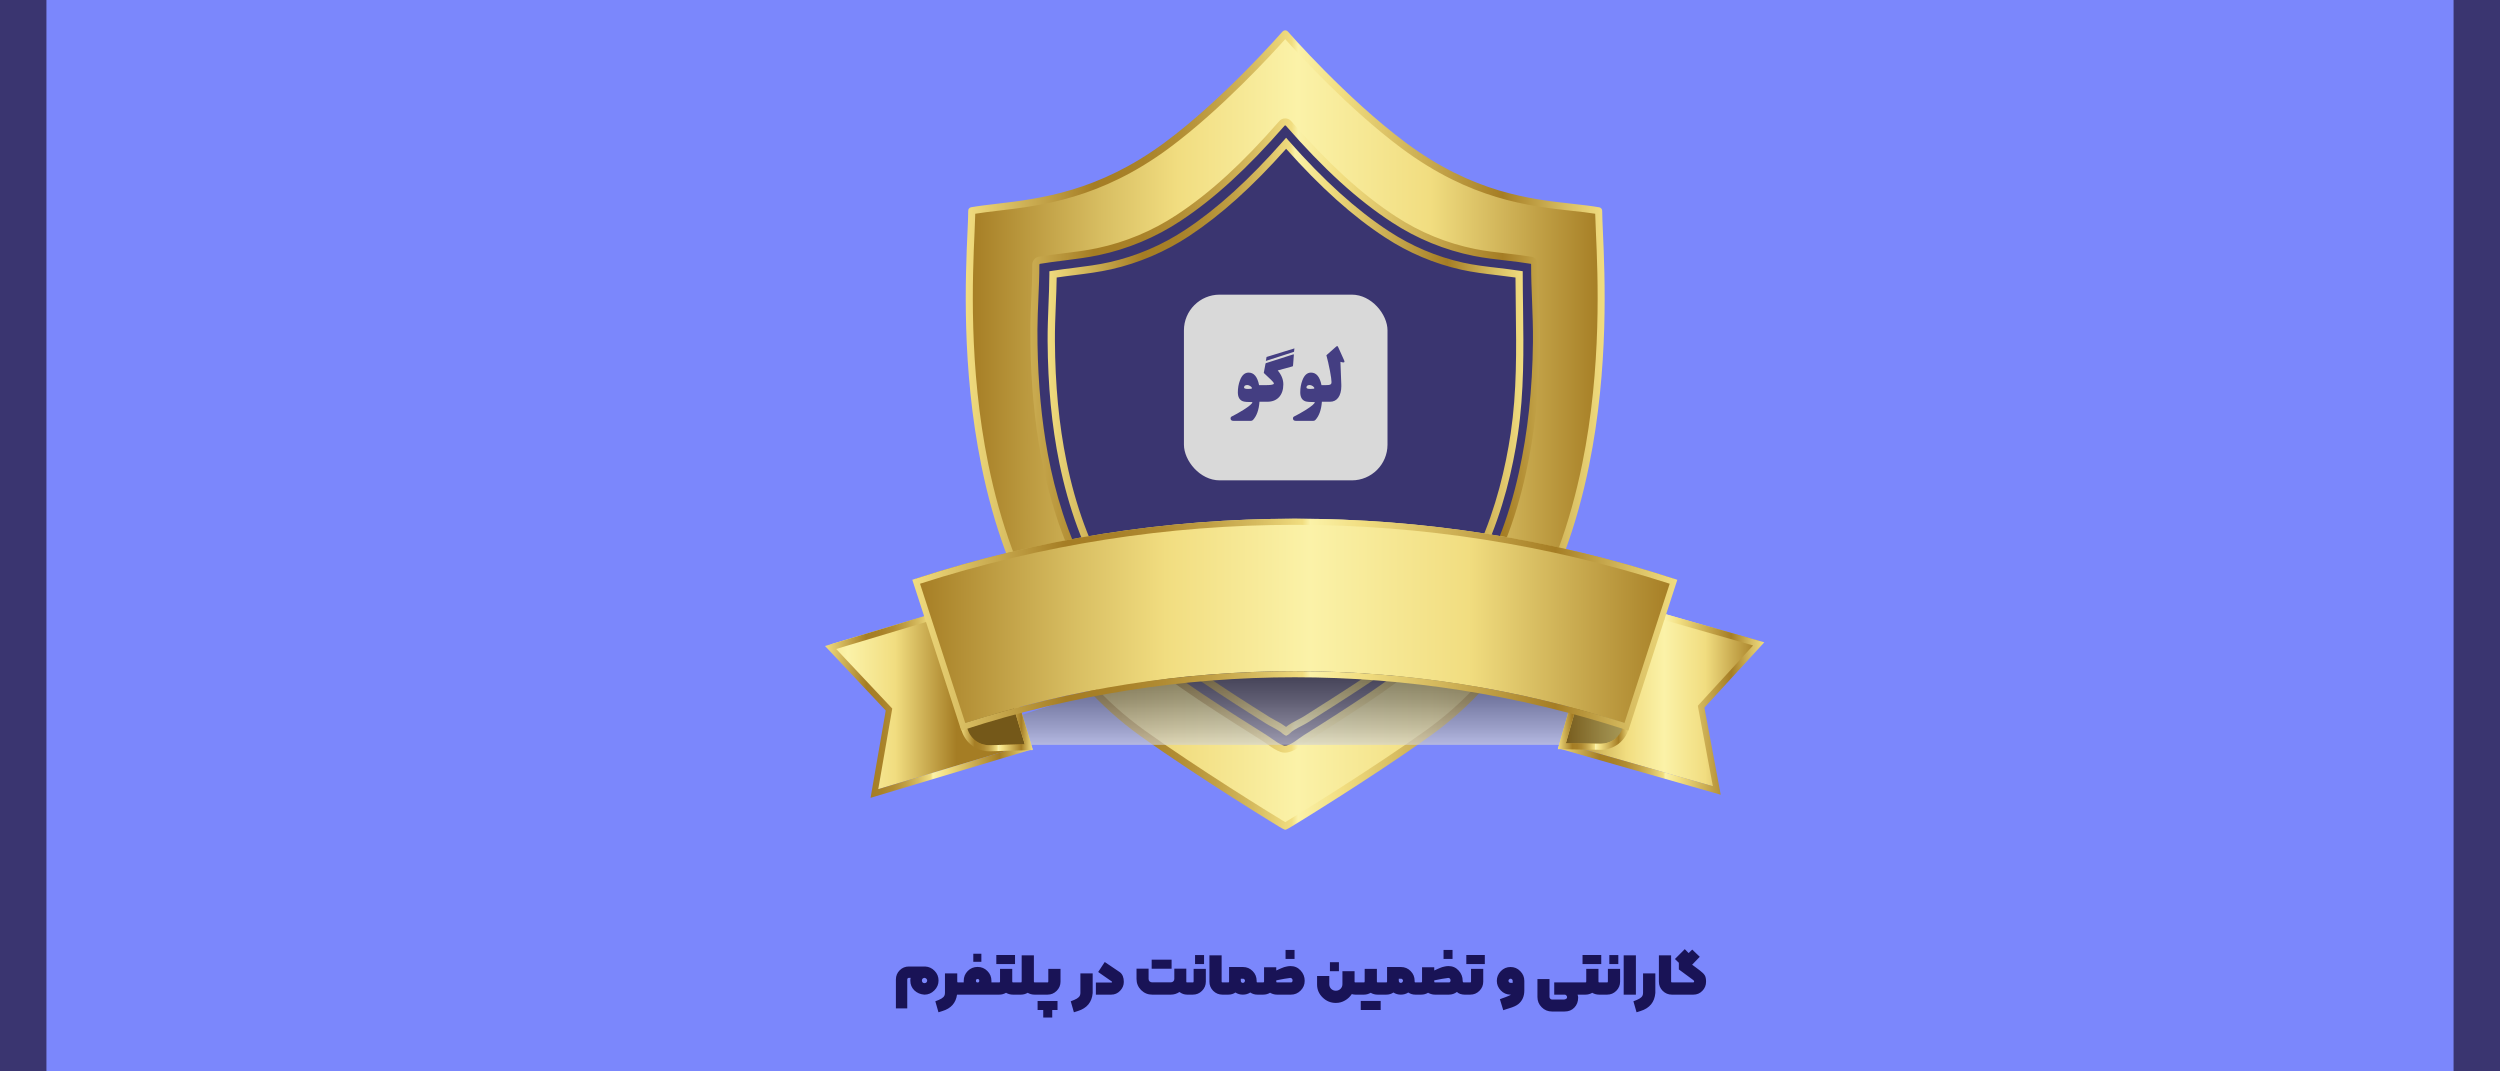 <svg width="1400" height="600" viewBox="0 0 1400 600" fill="none" xmlns="http://www.w3.org/2000/svg">
<rect x="0" y="0" width="1400" height="600" fill="#333333" stroke="none"/>
<g clip-path="url(#clip0_837_4)">
<rect width="1400" height="600" fill="#7B87FC"/>
<path d="M517.743 547.6H517.703C516.743 547.733 516.263 548.24 516.263 549.12C516.263 549.52 516.396 549.867 516.663 550.16C516.93 550.427 517.276 550.56 517.703 550.56C518.13 550.56 518.49 550.427 518.783 550.16C519.076 549.867 519.223 549.52 519.223 549.12C519.223 548.72 519.076 548.387 518.783 548.12C518.516 547.827 518.17 547.653 517.743 547.6ZM509.983 547.6H508.983C508.716 547.6 508.49 547.693 508.303 547.88C508.143 548.04 508.063 548.253 508.063 548.52V564.72H501.703V548.52C501.703 546.493 502.41 544.773 503.823 543.36C505.236 541.947 506.956 541.24 508.983 541.24H518.023C520.156 541.347 521.943 542.16 523.383 543.68C524.85 545.173 525.583 546.987 525.583 549.12C525.583 551.227 524.796 553.067 523.223 554.64C521.65 556.213 519.81 557 517.703 557H517.623C515.41 556.84 513.543 556.04 512.023 554.6C510.53 553.133 509.783 551.307 509.783 549.12C509.783 548.453 509.85 547.947 509.983 547.6ZM538.099 557H535.939C535.272 561.667 532.566 564.72 527.819 566.16L525.539 566.88L523.779 560.72L525.699 559.96C526.819 559.507 527.672 558.987 528.259 558.4C528.872 557.813 529.179 557.013 529.179 556V545.12H536.059V549.6C536.059 549.973 536.206 550.16 536.499 550.16H538.099C538.872 550.16 539.259 551.293 539.259 553.56C539.259 555.853 538.872 557 538.099 557ZM547.446 548.24C546.833 548.24 546.526 548.573 546.526 549.24C546.526 549.88 546.833 550.2 547.446 550.2C548.086 550.2 548.406 549.88 548.406 549.24C548.406 548.573 548.086 548.24 547.446 548.24ZM555.206 550.16H556.806C557.579 550.16 557.966 551.293 557.966 553.56C557.966 555.853 557.579 557 556.806 557H538.086C537.313 557 536.926 555.853 536.926 553.56C536.926 551.293 537.313 550.16 538.086 550.16H539.686V549.24C539.686 547.107 540.433 545.28 541.926 543.76C543.446 542.24 545.286 541.48 547.446 541.48C549.606 541.48 551.433 542.24 552.926 543.76C554.446 545.253 555.206 547.08 555.206 549.24V550.16ZM545.046 538.6V534.08H549.566V538.6H545.046ZM559.577 557H556.777C556.004 557 555.617 555.853 555.617 553.56C555.617 551.293 556.004 550.16 556.777 550.16H559.577C559.871 550.16 560.017 549.973 560.017 549.6V542.56H566.857V549.72C566.857 550.013 567.004 550.16 567.297 550.16H570.097C570.871 550.16 571.257 551.293 571.257 553.56C571.257 555.853 570.871 557 570.097 557H567.257C565.844 557 564.551 556.653 563.377 555.96C562.204 556.653 560.937 557 559.577 557ZM568.417 539.88H557.937V534.8H568.417V539.88ZM571.698 557H570.098C569.324 557 568.938 555.853 568.938 553.56C568.938 551.293 569.324 550.16 570.098 550.16H571.698C571.991 550.16 572.138 549.973 572.138 549.6V535H578.978V549.72C578.978 550.013 579.124 550.16 579.418 550.16H581.018C581.791 550.16 582.178 551.293 582.178 553.56C582.178 555.853 581.791 557 581.018 557H579.378C577.964 557 576.671 556.653 575.498 555.96C574.324 556.653 573.058 557 571.698 557ZM581.012 550.16H586.612C586.905 550.16 587.052 549.973 587.052 549.6V542.56H593.892V549.72C593.892 551.72 593.172 553.44 591.732 554.88C590.318 556.293 588.612 557 586.612 557H581.012C580.238 557 579.852 555.853 579.852 553.56C579.852 551.293 580.238 550.16 581.012 550.16ZM581.052 560.56H592.212V565.6H589.252V569.8H584.212V565.6H581.052V560.56ZM605.019 545.12H611.899V556.08C611.472 561.2 608.725 564.56 603.659 566.16L601.379 566.88L599.619 560.72L601.539 559.96C602.659 559.507 603.512 558.987 604.099 558.4C604.712 557.813 605.019 557.013 605.019 556V545.12ZM618.655 538.72L627.135 544.44C628.601 545.56 629.335 547.373 629.335 549.88C629.335 551.747 628.641 553.4 627.255 554.84C625.895 556.28 624.228 557 622.255 557H613.695V550.2H622.495C622.628 550.173 622.708 550.107 622.735 550C622.788 549.867 622.748 549.747 622.615 549.64L614.975 544.32L618.655 538.72ZM666.373 557H664.773C663.253 557 661.826 556.507 660.493 555.52C659 556.507 657.386 557 655.653 557H645.213C642.813 557 640.746 556.147 639.013 554.44C637.306 552.707 636.453 550.64 636.453 548.24V542.44H643.213V548.24C643.213 548.773 643.4 549.227 643.773 549.6C644.173 549.947 644.653 550.12 645.213 550.12H655.653C656.186 550.12 656.64 549.947 657.013 549.6C657.413 549.227 657.613 548.773 657.613 548.24V542.44H664.333V549.84C664.333 550.053 664.48 550.16 664.773 550.16H666.373C667.146 550.16 667.533 551.293 667.533 553.56C667.533 555.853 667.146 557 666.373 557ZM656.093 542.48H644.933V537.4H656.093V542.48ZM666.391 550.16H667.991C668.284 550.16 668.431 549.973 668.431 549.6V542.56H675.271V549.72C675.271 551.72 674.551 553.44 673.111 554.88C671.697 556.293 669.991 557 667.991 557H666.391C665.617 557 665.231 555.853 665.231 553.56C665.231 551.293 665.617 550.16 666.391 550.16ZM669.231 539.88V534.84H674.271V539.88H669.231ZM684.633 550.16H686.233C687.007 550.16 687.393 551.293 687.393 553.56C687.393 555.853 687.007 557 686.233 557H684.553C682.553 557 680.833 556.293 679.393 554.88C677.98 553.44 677.273 551.733 677.273 549.76V535H684.113V549.76C684.113 550.027 684.287 550.16 684.633 550.16ZM704.162 550.16H705.762C706.562 550.16 706.962 551.293 706.962 553.56C706.962 555.853 706.562 557 705.762 557H704.162C702.669 557 701.336 556.6 700.162 555.8C698.936 556.6 697.549 557 696.002 557C694.456 557 693.069 556.6 691.842 555.8C690.696 556.6 689.362 557 687.842 557H686.242C685.442 557 685.042 555.853 685.042 553.56C685.042 551.293 685.442 550.16 686.242 550.16H687.842C688.136 550.16 688.282 550.013 688.282 549.72V541.52H696.002C698.162 541.52 699.989 542.28 701.482 543.8C702.976 545.293 703.722 547.12 703.722 549.28V549.72C703.722 550.013 703.869 550.16 704.162 550.16ZM697.202 549.2C697.202 548.907 697.082 548.64 696.842 548.4C696.602 548.16 696.336 548.053 696.042 548.08H694.842V549.2C694.842 549.547 694.949 549.84 695.162 550.08C695.402 550.32 695.696 550.427 696.042 550.4C696.336 550.4 696.589 550.293 696.802 550.08C697.042 549.84 697.176 549.547 697.202 549.2ZM722.63 541C724.95 541 726.857 541.827 728.35 543.48C729.87 545.107 730.63 547.04 730.63 549.28C730.63 551.387 729.87 553.2 728.35 554.72C726.83 556.24 725.017 557 722.91 557H715.15C714.003 557 712.897 556.747 711.83 556.24C711.777 556.213 711.683 556.173 711.55 556.12C711.417 556.04 711.323 555.973 711.27 555.92C710.123 556.64 708.817 557 707.35 557H705.75C704.977 557 704.59 555.853 704.59 553.56C704.59 551.293 704.977 550.16 705.75 550.16H707.35C707.697 550.16 707.87 550.013 707.87 549.72V541.68H714.71V543.48C714.87 543.4 715.217 543.24 715.75 543C716.31 542.733 716.697 542.56 716.91 542.48C717.15 542.373 717.497 542.227 717.95 542.04C718.43 541.827 718.817 541.68 719.11 541.6C719.43 541.52 719.803 541.427 720.23 541.32C720.657 541.187 721.057 541.107 721.43 541.08C721.83 541.027 722.23 541 722.63 541ZM723.83 548.96C723.857 548.64 723.75 548.347 723.51 548.08C723.297 547.787 723.017 547.64 722.67 547.64H722.51C720.67 547.853 718.07 548.307 714.71 549V549.76C714.71 550.027 714.857 550.16 715.15 550.16H722.91C723.523 550.16 723.83 549.76 723.83 548.96ZM719.91 537V531.96H724.95V537H719.91ZM758.999 550.16H760.599C761.372 550.16 761.759 551.293 761.759 553.56C761.759 555.853 761.372 557 760.599 557H758.999C758.359 557 757.692 556.893 756.999 556.68C756.012 558.2 754.732 559.4 753.159 560.28C751.612 561.187 749.919 561.64 748.079 561.64C745.225 561.64 742.759 560.627 740.679 558.6C738.599 556.573 737.559 554.147 737.559 551.32V546.56H744.399V551.12C744.399 552.16 744.745 553.04 745.439 553.76C746.159 554.453 747.039 554.8 748.079 554.8C749.092 554.8 749.959 554.453 750.679 553.76C751.399 553.04 751.759 552.16 751.759 551.12V543.88H758.559V549.8C758.559 550.04 758.705 550.16 758.999 550.16ZM744.759 543.88V538.84H749.799V543.88H744.759ZM763.778 557H760.578C759.805 557 759.418 555.853 759.418 553.56C759.418 551.293 759.805 550.16 760.578 550.16H763.778C764.071 550.16 764.218 549.973 764.218 549.6V542.56H771.058V549.72C771.058 550.013 771.205 550.16 771.498 550.16H774.698C775.471 550.16 775.858 551.293 775.858 553.56C775.858 555.853 775.471 557 774.698 557H771.458C770.045 557 768.751 556.653 767.578 555.96C766.405 556.653 765.138 557 763.778 557ZM773.178 565.6H762.018V560.52H773.178V565.6ZM792.635 550.16H794.235C795.035 550.16 795.435 551.293 795.435 553.56C795.435 555.853 795.035 557 794.235 557H792.635C791.142 557 789.808 556.6 788.635 555.8C787.408 556.6 786.022 557 784.475 557C782.928 557 781.542 556.6 780.315 555.8C779.168 556.6 777.835 557 776.315 557H774.715C773.915 557 773.515 555.853 773.515 553.56C773.515 551.293 773.915 550.16 774.715 550.16H776.315C776.608 550.16 776.755 550.013 776.755 549.72V541.52H784.475C786.635 541.52 788.462 542.28 789.955 543.8C791.448 545.293 792.195 547.12 792.195 549.28V549.72C792.195 550.013 792.342 550.16 792.635 550.16ZM785.675 549.2C785.675 548.907 785.555 548.64 785.315 548.4C785.075 548.16 784.808 548.053 784.515 548.08H783.315V549.2C783.315 549.547 783.422 549.84 783.635 550.08C783.875 550.32 784.168 550.427 784.515 550.4C784.808 550.4 785.062 550.293 785.275 550.08C785.515 549.84 785.648 549.547 785.675 549.2ZM812.303 548.96C812.329 548.64 812.223 548.347 811.983 548.08C811.769 547.787 811.489 547.64 811.143 547.64H810.983C809.143 547.853 806.543 548.307 803.183 549V549.76C803.183 550.027 803.329 550.16 803.623 550.16H811.383C811.996 550.16 812.303 549.76 812.303 548.96ZM819.103 549.28C819.103 549.867 819.316 550.16 819.743 550.16H821.343C822.143 550.16 822.543 551.293 822.543 553.56C822.543 555.853 822.143 557 821.343 557H820.103C819.356 557 818.556 556.867 817.703 556.6C816.876 556.307 816.276 555.933 815.903 555.48C814.543 556.493 813.036 557 811.383 557H803.623C802.476 557 801.369 556.747 800.303 556.24C800.249 556.213 800.156 556.173 800.023 556.12C799.889 556.04 799.796 555.973 799.743 555.92C798.596 556.64 797.289 557 795.823 557H794.223C793.449 557 793.063 555.853 793.063 553.56C793.063 551.293 793.449 550.16 794.223 550.16H795.823C796.169 550.16 796.343 550.013 796.343 549.72V541.68H803.183V543.48C803.343 543.4 803.689 543.24 804.223 543C804.783 542.733 805.169 542.56 805.383 542.48C805.623 542.373 805.969 542.227 806.423 542.04C806.903 541.827 807.289 541.68 807.583 541.6C807.903 541.52 808.276 541.427 808.703 541.32C809.129 541.187 809.529 541.107 809.903 541.08C810.303 541.027 810.703 541 811.103 541C813.423 541 815.329 541.827 816.823 543.48C818.343 545.107 819.103 547.04 819.103 549.28ZM808.383 537V531.96H813.423V537H808.383ZM821.336 550.16H823.336C823.629 550.16 823.776 549.973 823.776 549.6V542.56H830.616V549.72C830.616 551.72 829.896 553.44 828.456 554.88C827.043 556.293 825.336 557 823.336 557H821.336C820.563 557 820.176 555.853 820.176 553.56C820.176 551.293 820.563 550.16 821.336 550.16ZM831.496 539.88H821.136V534.8H831.496V539.88ZM844.741 549.28C844.741 549.573 844.861 549.84 845.101 550.08C845.341 550.293 845.608 550.4 845.901 550.4H847.101V549.28C847.101 548.933 846.981 548.653 846.741 548.44C846.528 548.2 846.248 548.08 845.901 548.08C845.608 548.08 845.341 548.2 845.101 548.44C844.861 548.653 844.741 548.933 844.741 549.28ZM846.141 557H845.901C843.768 557 841.954 556.227 840.461 554.68C838.968 553.133 838.221 551.333 838.221 549.28C838.221 547.2 838.968 545.387 840.461 543.84C841.954 542.293 843.768 541.52 845.901 541.52C848.034 541.52 849.848 542.293 851.341 543.84C852.861 545.36 853.621 547.173 853.621 549.28V554.64C853.621 557.867 852.541 560.387 850.381 562.2C849.288 563.133 847.501 563.96 845.021 564.68C844.941 564.707 844.634 564.8 844.101 564.96C843.594 565.147 843.101 565.307 842.621 565.44C842.141 565.6 841.874 565.693 841.821 565.72L839.941 559.56C840.021 559.507 840.514 559.32 841.421 559C842.328 558.68 842.821 558.507 842.901 558.48C843.168 558.427 843.728 558.2 844.581 557.8C845.461 557.427 845.981 557.16 846.141 557ZM870.365 550.16H885.045C885.818 550.16 886.205 551.293 886.205 553.56C886.205 555.853 885.818 557 885.045 557H883.445C883.658 557.587 883.765 558.133 883.765 558.64C883.765 560.907 883.058 562.773 881.645 564.24C880.258 565.707 878.458 566.44 876.245 566.44H869.045C866.805 566.44 864.898 565.64 863.325 564.04C861.752 562.467 860.965 560.56 860.965 558.32V548.28H867.725V558.32C867.725 558.693 867.858 559.013 868.125 559.28C868.392 559.573 868.698 559.72 869.045 559.72H876.005C877.045 559.56 877.565 559.12 877.565 558.4C877.565 558.08 877.445 557.787 877.205 557.52C876.992 557.253 876.725 557.08 876.405 557H870.365V550.16ZM887.859 557H885.059C884.285 557 883.899 555.853 883.899 553.56C883.899 551.293 884.285 550.16 885.059 550.16H887.859C888.152 550.16 888.299 549.973 888.299 549.6V542.56H895.139V549.72C895.139 550.013 895.285 550.16 895.579 550.16H898.379C899.152 550.16 899.539 551.293 899.539 553.56C899.539 555.853 899.152 557 898.379 557H895.539C894.125 557 892.832 556.653 891.659 555.96C890.485 556.653 889.219 557 887.859 557ZM896.699 539.88H886.219V534.8H896.699V539.88ZM898.379 550.16H899.979C900.272 550.16 900.419 549.973 900.419 549.6V542.56H907.259V549.72C907.259 551.72 906.539 553.44 905.099 554.88C903.686 556.293 901.979 557 899.979 557H898.379C897.606 557 897.219 555.853 897.219 553.56C897.219 551.293 897.606 550.16 898.379 550.16ZM901.219 539.88V534.84H906.259V539.88H901.219ZM916.102 557H909.262V535H916.102V557ZM920.109 545.12H926.989V556.08C926.562 561.2 923.815 564.56 918.749 566.16L916.469 566.88L914.709 560.72L916.629 559.96C917.749 559.507 918.602 558.987 919.189 558.4C919.802 557.813 920.109 557.013 920.109 556V545.12ZM936.344 550.16H937.944C938.718 550.16 939.104 551.293 939.104 553.56C939.104 555.853 938.718 557 937.944 557H936.264C934.264 557 932.544 556.293 931.104 554.88C929.691 553.44 928.984 551.733 928.984 549.76V535H935.824V549.76C935.824 550.027 935.998 550.16 936.344 550.16ZM948.713 549.64C948.713 549.347 948.54 549.067 948.193 548.8C948.166 548.773 948.113 548.747 948.033 548.72L947.913 548.6L940.153 542.88V539.16L937.953 537.04L943.473 531.52L945.633 533.72L947.633 531.76L951.873 535.8L947.593 540.24C948.046 540.613 948.593 541.013 949.233 541.44C950.54 542.4 951.46 543.093 951.993 543.52C953.3 544.507 954.193 545.4 954.673 546.2C955.153 546.973 955.393 548.16 955.393 549.76C955.393 551.76 954.7 553.467 953.313 554.88C951.953 556.293 950.273 557 948.273 557H937.993C937.193 557 936.793 555.853 936.793 553.56C936.793 551.293 937.193 550.16 937.993 550.16H948.033C948.486 550.16 948.713 549.987 948.713 549.64Z" fill="#191356"/>
<path d="M835.929 133.851C819.225 130.096 803.334 123.36 789.02 113.967C765.471 98.624 744.477 78.099 725.87 57C707.632 77.709 687.11 97.832 664.087 113.028C649.452 122.709 633.193 129.671 616.088 133.58C604.218 136.292 592.121 137.095 580.138 139.005C580.034 152.851 578.928 166.675 579.004 180.542C579.139 206.009 581.174 231.541 586.3 256.498C591.568 282.263 600.063 307.545 613.424 330.283C628.771 356.439 649.808 375.314 674.692 392.133C687.799 400.998 701.106 409.565 714.521 417.947C717.879 420.047 722.512 421.929 725.371 424.653C725.537 424.79 725.719 424.906 725.913 425C726.088 424.907 726.248 424.79 726.391 424.653C729.195 421.674 734.636 419.591 738.097 417.426C744 413.733 749.877 409.997 755.728 406.217C769.768 397.157 784.094 388.161 797.261 377.848C840.236 344.205 860.801 291.247 868.591 238.659C873.544 205.233 871.657 172.469 871.602 139.016C859.716 137.139 847.711 136.466 835.929 133.851Z" fill="#3A3570"/>
<path d="M895.27 118.052C871.565 113.825 833.168 116.506 786.055 81.458C752.043 56.153 719.731 18.966 719.731 18.966C719.731 18.966 687.043 56.572 653.392 81.433C607.227 115.548 567.901 113.8 544.182 118.027C544.34 144.562 523.356 327.054 639.742 410.525C671.476 433.287 719.489 462.72 719.745 462.636C719.973 462.72 767.99 433.287 799.724 410.525C916.12 327.054 895.107 144.562 895.27 118.052ZM860.424 191.576C860.137 216.165 857.865 240.838 852.522 264.869C847.149 289.067 838.541 312.836 825.36 333.924C810.545 357.629 790.445 374.518 767.481 389.956C755.559 397.966 743.493 405.758 731.282 413.33C727.514 415.676 722.368 420.777 717.829 419.256C714.54 418.145 711.118 415.172 708.189 413.33C702.978 410.067 697.789 406.79 692.623 403.497C679.343 394.984 665.955 386.43 653.342 376.958C612.175 346.063 591.527 296.954 583.596 247.372C580.272 226.595 578.939 205.547 579.008 184.519C579.052 172.41 580.094 160.321 580.084 148.211C580.084 147.199 580.85 145.989 581.912 145.806C592.865 143.949 603.967 143.273 614.852 140.967C630.996 137.546 646.351 131.112 660.113 122.003C681.749 107.73 700.969 88.51 717.968 69.008C718.437 68.544 719.071 68.284 719.731 68.284C720.391 68.284 721.024 68.544 721.494 69.008C738.813 88.87 758.473 108.456 780.593 122.872C794.337 131.874 809.68 138.159 825.79 141.386C836.294 143.48 847.001 144.004 857.544 145.787C858.049 145.832 858.517 146.069 858.852 146.45C859.186 146.83 859.362 147.325 859.342 147.831C859.361 147.95 859.373 148.071 859.377 148.192C859.362 162.661 860.592 177.097 860.424 191.576Z" fill="url(#paint0_linear_837_4)"/>
<path d="M719.632 464.621C719.425 464.611 719.223 464.562 719.034 464.478V464.429C717.967 463.984 715.844 462.676 710.545 459.406C707.053 457.253 699.804 452.749 690.475 446.808C676.035 437.608 655.313 424.126 638.581 412.125C593.354 379.689 563.392 328.704 549.54 260.592C538.379 205.71 540.69 154.355 541.806 129.672C542.033 124.571 542.216 120.541 542.201 118.042C542.194 117.574 542.353 117.118 542.651 116.756C542.948 116.394 543.365 116.15 543.826 116.067C548.211 115.282 553.179 114.699 558.434 114.091C582.257 111.276 614.891 107.419 652.211 79.838C685.299 55.397 717.893 18.013 718.224 17.642C718.414 17.44 718.644 17.278 718.898 17.168C719.153 17.057 719.428 17 719.706 17C719.984 17 720.258 17.057 720.513 17.168C720.768 17.278 720.998 17.44 721.187 17.642C721.508 18.008 753.782 54.963 787.205 79.868C825.01 108.017 857.1 111.538 880.543 114.131C885.975 114.728 891.067 115.296 895.601 116.106C896.062 116.189 896.478 116.434 896.776 116.795C897.073 117.157 897.233 117.613 897.225 118.082C897.225 120.581 897.393 124.61 897.62 129.712C898.732 154.404 901.048 205.765 889.882 260.632C876.054 328.743 846.072 379.729 800.841 412.165C784.114 424.165 763.387 437.647 748.947 446.848C739.623 452.774 732.373 457.293 728.882 459.446C723.583 462.715 721.474 464.024 720.387 464.468V464.523C720.17 464.62 719.934 464.665 719.696 464.656L719.632 464.621ZM546.147 119.697C546.103 122.24 545.95 125.692 545.762 129.85C544.656 154.375 542.359 205.409 553.421 259.807C567.072 326.911 596.505 377.082 640.897 408.95C670.168 429.938 713.039 456.448 719.731 460.399C726.422 456.448 769.303 429.928 798.559 408.95C842.956 377.106 872.39 326.936 886.035 259.807C897.102 205.404 894.801 154.375 893.699 129.85C893.512 125.692 893.354 122.24 893.309 119.697C889.304 119.04 884.83 118.546 880.123 118.052C856.246 115.41 823.543 111.79 784.879 83.028C755.194 60.928 726.482 29.48 719.731 21.914C712.935 29.529 683.961 61.299 654.572 83.018C616.412 111.222 583.181 115.148 558.913 118.013C554.36 118.546 550.029 119.064 546.147 119.697ZM719.568 421.498C718.753 421.499 717.944 421.366 717.172 421.103C714.634 420.249 712.234 418.54 709.893 416.886C708.905 416.194 707.987 415.538 707.123 414.999C702.08 411.858 696.836 408.54 691.537 405.122L690.638 404.545C677.798 396.317 664.533 387.803 652.117 378.499C605.557 343.554 588.075 288.055 581.61 247.629C578.47 228.028 576.924 206.772 576.998 184.455C576.998 178.529 577.284 172.499 577.536 166.677C577.803 160.597 578.079 154.33 578.074 148.152C578.074 146.35 579.398 144.172 581.531 143.806C586.188 143.016 590.915 142.428 595.507 141.865C601.735 141.095 608.175 140.3 614.397 138.981C630.299 135.62 645.423 129.288 658.977 120.319C677.59 108.111 695.863 91.384 716.481 67.719C716.891 67.267 717.392 66.909 717.952 66.667C718.511 66.425 719.116 66.306 719.726 66.316C720.336 66.305 720.941 66.425 721.502 66.667C722.062 66.909 722.564 67.267 722.975 67.719C743.998 91.834 762.651 108.837 781.664 121.227C795.198 130.094 810.306 136.283 826.17 139.46C831.914 140.606 837.86 141.288 843.608 141.93C848.285 142.468 853.12 143.026 857.87 143.831C858.844 144.075 859.71 144.633 860.335 145.418C860.96 146.204 861.309 147.173 861.327 148.177C861.327 154.943 861.594 161.832 861.856 168.494C862.157 176.045 862.463 183.858 862.374 191.581C862.058 218.526 859.466 242.631 854.438 265.274C848.561 291.887 839.336 315.311 827.029 334.971C813.893 355.945 796.416 372.879 768.572 391.591C757.318 399.157 745.455 406.816 732.319 414.999C731.543 415.493 730.679 416.111 729.761 416.777C726.807 418.921 723.257 421.498 719.568 421.498ZM719.726 70.257C719.619 70.249 719.512 70.273 719.419 70.326C698.564 94.248 680.055 111.202 661.18 123.662C647.216 132.904 631.634 139.428 615.252 142.893C608.866 144.246 602.337 145.051 596.031 145.856C591.492 146.414 586.801 146.997 582.233 147.772C582.135 147.908 582.071 148.066 582.045 148.231C582.045 154.478 581.773 160.81 581.507 166.928C581.25 172.706 581.013 178.682 580.968 184.544C580.894 206.649 582.425 227.687 585.532 247.08C591.892 286.732 609.014 341.213 654.523 375.348C666.805 384.563 680.015 393.033 692.786 401.231L693.685 401.804C698.969 405.196 704.199 408.5 709.226 411.636C710.214 412.234 711.157 412.92 712.189 413.651C714.288 415.133 716.466 416.678 718.456 417.35C721.029 418.229 724.437 415.75 727.445 413.567C728.432 412.861 729.341 412.189 730.235 411.636C743.332 403.473 755.154 395.833 766.375 388.302C793.729 369.916 810.871 353.352 823.686 332.877C835.756 313.617 844.813 290.574 850.611 264.439C855.549 242.063 858.142 218.225 858.453 191.557C858.542 183.932 858.236 176.173 857.959 168.667C857.693 161.965 857.421 155.036 857.426 148.197C857.426 148.118 857.391 147.93 857.391 147.851C857.391 147.772 857.362 147.757 857.233 147.737C852.591 146.952 847.806 146.399 843.183 145.866C837.356 145.194 831.331 144.503 825.405 143.327C809.048 140.053 793.47 133.673 779.516 124.531C760.192 111.933 741.282 94.708 720.007 70.307C719.925 70.27 719.835 70.253 719.745 70.257H719.726Z" fill="url(#paint1_linear_837_4)"/>
<path d="M720.235 412.056L719.247 411.533C718.927 411.368 718.63 411.162 718.363 410.92C716.837 409.478 714.565 408.263 712.368 407.088C711.207 406.466 710.007 405.824 708.94 405.157C695.715 396.895 684.03 389.319 673.215 382C647.313 364.483 630.206 347.199 617.751 325.963C606.674 307.083 598.426 284.643 593.236 259.293C588.949 238.324 586.816 215.943 586.663 190.87C586.623 184.105 586.905 177.26 587.157 170.622C587.384 165.052 587.616 159.289 587.651 153.639V151.91L589.354 151.639C593.305 151.007 597.33 150.503 601.207 150.019C607.869 149.18 614.758 148.315 621.4 146.809C636.499 143.378 650.851 137.241 663.763 128.695C681.507 116.985 699.468 100.693 718.679 78.885L720.21 77.147L721.741 78.885C741.352 101.133 759.703 117.701 777.857 129.529C790.467 137.813 804.471 143.75 819.192 147.051C825.612 148.478 832.304 149.268 838.759 150.014C842.774 150.508 846.922 150.977 851.006 151.619L852.73 151.891V153.629C852.73 159.96 852.829 166.356 852.913 172.549C853.219 195.577 853.54 219.39 850.019 243.169C844.255 282.05 828.363 335.465 785.374 369.101C774.766 377.403 763.224 384.83 752.063 392.011L748.029 394.608C742.779 397.996 737.46 401.379 732.225 404.658C731.134 405.34 729.899 405.982 728.591 406.663C726.121 407.942 723.593 409.261 722.171 410.797C721.896 411.082 721.578 411.32 721.227 411.503L720.235 412.056ZM591.745 155.407C591.671 160.558 591.458 165.753 591.251 170.79C590.984 177.364 590.708 184.159 590.757 190.831C590.895 215.627 593.014 237.747 597.251 258.454C602.333 283.393 610.427 305.409 621.292 323.904C633.421 344.571 650.147 361.436 675.536 378.622C686.307 385.912 697.957 393.438 711.138 401.695C712.091 402.288 713.178 402.87 714.328 403.488C716.386 404.51 718.35 405.714 720.195 407.083C722.062 405.498 724.516 404.219 726.729 403.073C727.963 402.431 729.129 401.824 730.082 401.226C735.302 397.957 740.606 394.589 745.841 391.211L749.88 388.608C760.962 381.477 772.425 374.104 782.88 365.891C824.793 333.084 840.329 280.722 845.994 242.572C849.451 219.133 849.164 196.54 848.843 172.623C848.769 166.993 848.69 161.185 848.67 155.412C845.213 154.918 841.702 154.488 838.299 154.083C831.741 153.313 824.965 152.508 818.328 151.036C803.128 147.63 788.669 141.504 775.65 132.952C757.659 121.228 739.515 104.975 720.23 83.315C701.355 104.55 683.606 120.502 666.03 132.102C652.724 140.914 637.933 147.245 622.373 150.789C615.538 152.34 608.545 153.219 601.785 154.069C598.476 154.479 595.088 154.903 591.745 155.407Z" fill="url(#paint2_linear_837_4)"/>
<g opacity="0.65">
<path style="mix-blend-mode:multiply" d="M912.505 405.651C797.176 362.015 672.943 362.015 557.614 405.651V417.138H912.505V405.651Z" fill="url(#paint3_linear_837_4)"/>
</g>
<path d="M874.518 416.15L961.312 440.956L952.521 394.05L984.77 358.873L897.975 334.072L874.518 416.15Z" fill="url(#paint4_linear_837_4)"/>
<path opacity="0.3" d="M874.518 416.151L896.198 416.472C899.381 416.519 902.492 415.516 905.048 413.617C907.604 411.718 909.463 409.029 910.337 405.967L911.156 403.083L880.735 394.392L874.518 416.151Z" fill="black"/>
<path d="M963.608 445.06L872.518 419.029L896.914 333.667L988 359.698L954.462 396.277L963.608 445.06ZM876.74 416.688L959.213 440.26L950.773 395.23L981.733 361.461L899.255 337.884L876.74 416.688Z" fill="url(#paint5_linear_837_4)"/>
<path d="M896.524 419.889H896.282L872.375 419.538L879.205 395.641L882.489 396.584L876.884 416.2L896.332 416.486H896.524C899.299 416.482 901.998 415.577 904.213 413.906C906.429 412.235 908.041 409.889 908.806 407.221L909.631 404.337L912.91 405.276L912.086 408.16C911.113 411.537 909.07 414.507 906.264 416.623C903.457 418.738 900.039 419.884 896.524 419.889Z" fill="url(#paint6_linear_837_4)"/>
<path d="M576.02 416.698L489.562 442.65L497.735 395.631L465.022 360.888L551.481 334.937L576.02 416.698Z" fill="url(#paint7_linear_837_4)"/>
<path opacity="0.3" d="M576.02 416.698L554.349 417.325C551.167 417.417 548.043 416.456 545.461 414.592C542.88 412.728 540.986 410.064 540.072 407.014L539.208 404.145L569.516 395.048L576.02 416.698Z" fill="black"/>
<path d="M487.517 446.784L496.016 397.892L462 361.752L552.735 334.517L578.257 419.548L487.517 446.784ZM468.257 363.432L499.661 396.791L491.819 441.929L573.995 417.237L550.439 338.744L468.257 363.432Z" fill="url(#paint8_linear_837_4)"/>
<path d="M910.688 405.271C790.012 366.059 660.019 366.059 539.342 405.271C530.545 378.208 521.751 351.145 512.961 324.082C650.784 279.3 799.247 279.3 937.07 324.082C928.266 351.145 919.472 378.208 910.688 405.271Z" fill="url(#paint9_linear_837_4)"/>
<path d="M554.054 420.727C550.573 420.722 547.187 419.598 544.395 417.52C541.602 415.443 539.552 412.523 538.547 409.191L537.688 406.322L540.957 405.334L541.816 408.208C542.623 410.9 544.293 413.251 546.569 414.898C548.845 416.546 551.6 417.399 554.409 417.325L573.882 416.762L567.99 397.225L571.259 396.237L578.405 420.046L554.508 420.713L554.054 420.727Z" fill="url(#paint10_linear_837_4)"/>
<path d="M911.877 409.128L910.258 408.6C789.923 369.5 660.298 369.5 539.964 408.6L538.324 409.128L510.891 324.68L512.515 324.151C650.68 279.257 799.511 279.257 937.676 324.151L939.301 324.68L911.877 409.128ZM725.108 375.843C787.773 375.832 850.055 385.613 909.7 404.832L935.024 326.887C798.543 282.915 651.698 282.915 515.217 326.887L540.532 404.832C600.172 385.614 662.448 375.833 725.108 375.843Z" fill="url(#paint11_linear_837_4)"/>
<rect x="663" y="165" width="114" height="104" rx="20" fill="#D9D9D9"/>
<path d="M706.935 224.979H705.314C704.973 229.532 703.756 232.937 701.664 235.192C701.35 235.521 700.939 235.685 700.434 235.685H690.815C689.681 235.685 689.113 235.22 689.113 234.29C689.113 233.784 689.359 233.415 689.852 233.183C690.74 232.759 691.711 232.246 692.764 231.645C693.83 231.057 694.985 230.373 696.229 229.594C699.593 227.488 701.302 226.019 701.356 225.185C698.581 225.185 696.776 225.021 695.942 224.692C694.11 223.968 693.194 222.3 693.194 219.688C693.194 217.296 693.591 215.061 694.384 212.982C695.464 210.098 697.077 208.655 699.224 208.655C702.204 208.655 704.159 210.993 705.089 215.669H706.935V224.979ZM701.09 217.412C701.09 217.207 701.001 216.995 700.823 216.776C700.646 216.558 700.427 216.366 700.167 216.202C699.907 216.024 699.627 215.881 699.326 215.771C699.039 215.662 698.779 215.607 698.547 215.607C697.289 215.607 696.66 216.079 696.66 217.022C696.66 217.542 697.433 217.802 698.978 217.802C700.386 217.802 701.09 217.672 701.09 217.412ZM724.879 195.1L724.653 197.007L708.883 202.113L709.272 199.898L724.879 195.1ZM724.551 198.873L724.12 204.472C724.106 204.636 724.086 204.766 724.059 204.861C724.045 204.943 724.018 205.012 723.977 205.066C723.949 205.107 723.901 205.142 723.833 205.169C723.778 205.183 723.703 205.203 723.607 205.23L715.527 207.445C717.619 209.934 718.665 212.524 718.665 215.218C718.665 216.735 718.46 218.103 718.05 219.319C717.64 220.522 717.045 221.548 716.266 222.396C715.5 223.229 714.557 223.872 713.436 224.323C712.328 224.761 711.07 224.979 709.662 224.979H705.52V215.669H708.268C708.924 215.669 709.56 215.662 710.175 215.648C710.79 215.621 711.33 215.58 711.795 215.525C712.273 215.457 712.656 215.361 712.943 215.238C713.23 215.115 713.374 214.944 713.374 214.726C713.374 214.425 712.882 213.782 711.897 212.798C710.913 211.813 709.519 210.494 707.714 208.84L708.678 203.692C708.678 203.624 708.732 203.521 708.842 203.385L724.202 198.463C724.271 198.436 724.318 198.422 724.346 198.422C724.387 198.422 724.421 198.422 724.448 198.422C724.517 198.422 724.551 198.511 724.551 198.688V198.873ZM741.88 224.979H740.26C739.918 229.532 738.701 232.937 736.609 235.192C736.295 235.521 735.885 235.685 735.379 235.685H725.761C724.626 235.685 724.059 235.22 724.059 234.29C724.059 233.784 724.305 233.415 724.797 233.183C725.686 232.759 726.656 232.246 727.709 231.645C728.775 231.057 729.931 230.373 731.175 229.594C734.538 227.488 736.247 226.019 736.302 225.185C733.526 225.185 731.722 225.021 730.888 224.692C729.056 223.968 728.14 222.3 728.14 219.688C728.14 217.296 728.536 215.061 729.329 212.982C730.409 210.098 732.022 208.655 734.169 208.655C737.149 208.655 739.104 210.993 740.034 215.669H741.88V224.979ZM736.035 217.412C736.035 217.207 735.946 216.995 735.769 216.776C735.591 216.558 735.372 216.366 735.112 216.202C734.853 216.024 734.572 215.881 734.271 215.771C733.984 215.662 733.725 215.607 733.492 215.607C732.234 215.607 731.605 216.079 731.605 217.022C731.605 217.542 732.378 217.802 733.923 217.802C735.331 217.802 736.035 217.672 736.035 217.412ZM752.646 201.642C752.811 202.011 752.893 202.305 752.893 202.523C752.893 202.824 752.694 202.975 752.298 202.975C751.97 202.975 751.416 202.858 750.637 202.626L751.129 215.259C751.129 215.409 751.129 215.566 751.129 215.73C751.143 215.881 751.149 216.031 751.149 216.182C751.149 217.562 750.999 218.8 750.698 219.894C750.411 220.974 749.994 221.896 749.447 222.662C748.9 223.414 748.237 223.988 747.458 224.385C746.679 224.781 745.811 224.979 744.854 224.979H740.465V215.669H742.475C743.104 215.669 743.623 215.642 744.033 215.587C744.443 215.532 744.765 215.443 744.997 215.32C745.243 215.184 745.414 215.013 745.51 214.808C745.605 214.603 745.653 214.35 745.653 214.049C745.653 212.955 745.366 210.856 744.792 207.753C744.478 206.099 744.149 204.54 743.808 203.077C743.479 201.614 743.138 200.233 742.782 198.935L747.93 194.382C748.395 193.972 748.702 193.767 748.853 193.767C749.017 193.767 749.242 194.081 749.529 194.71L752.646 201.642Z" fill="#443E82"/>
<rect x="1374" width="26" height="600" fill="#3A3570"/>
<rect width="26" height="600" fill="#3A3570"/>
</g>
<defs>
<linearGradient id="paint0_linear_837_4" x1="542.814" y1="240.789" x2="896.648" y2="240.789" gradientUnits="userSpaceOnUse">
<stop stop-color="#A57D24"/>
<stop offset="0.21" stop-color="#D8BE62"/>
<stop offset="0.33" stop-color="#F1DD80"/>
<stop offset="0.52" stop-color="#FBF2A8"/>
<stop offset="0.73" stop-color="#F1DD80"/>
<stop offset="1" stop-color="#A57D24"/>
</linearGradient>
<linearGradient id="paint1_linear_837_4" x1="540.838" y1="240.813" x2="898.618" y2="240.813" gradientUnits="userSpaceOnUse">
<stop stop-color="#F1DD80"/>
<stop offset="0.2" stop-color="#A57D24"/>
<stop offset="0.27" stop-color="#A88128"/>
<stop offset="0.33" stop-color="#B18C33"/>
<stop offset="0.39" stop-color="#C1A045"/>
<stop offset="0.45" stop-color="#D6BB5F"/>
<stop offset="0.51" stop-color="#F1DD80"/>
<stop offset="0.52" stop-color="#FBF2A8"/>
<stop offset="0.59" stop-color="#F1DD80"/>
<stop offset="0.84" stop-color="#A57D24"/>
<stop offset="0.94" stop-color="#D8BE62"/>
<stop offset="1" stop-color="#F1DD80"/>
</linearGradient>
<linearGradient id="paint2_linear_837_4" x1="586.658" y1="244.601" x2="853.095" y2="244.601" gradientUnits="userSpaceOnUse">
<stop stop-color="#F1DD80"/>
<stop offset="0.2" stop-color="#A57D24"/>
<stop offset="0.27" stop-color="#A88128"/>
<stop offset="0.33" stop-color="#B18C33"/>
<stop offset="0.39" stop-color="#C1A045"/>
<stop offset="0.45" stop-color="#D6BB5F"/>
<stop offset="0.51" stop-color="#F1DD80"/>
<stop offset="0.52" stop-color="#FBF2A8"/>
<stop offset="0.59" stop-color="#F1DD80"/>
<stop offset="0.84" stop-color="#A57D24"/>
<stop offset="0.94" stop-color="#D8BE62"/>
<stop offset="1" stop-color="#F1DD80"/>
</linearGradient>
<linearGradient id="paint3_linear_837_4" x1="735.06" y1="428.225" x2="735.06" y2="343.253" gradientUnits="userSpaceOnUse">
<stop stop-color="white"/>
<stop offset="0.01" stop-color="#FBFBFB"/>
<stop offset="0.23" stop-color="#B0B0B0"/>
<stop offset="0.43" stop-color="#727272"/>
<stop offset="0.62" stop-color="#414141"/>
<stop offset="0.78" stop-color="#1D1D1D"/>
<stop offset="0.91" stop-color="#080808"/>
<stop offset="1"/>
</linearGradient>
<linearGradient id="paint4_linear_837_4" x1="874.518" y1="387.512" x2="984.77" y2="387.512" gradientUnits="userSpaceOnUse">
<stop stop-color="#A57D24"/>
<stop offset="0.21" stop-color="#D8BE62"/>
<stop offset="0.33" stop-color="#F1DD80"/>
<stop offset="0.52" stop-color="#FBF2A8"/>
<stop offset="0.73" stop-color="#F1DD80"/>
<stop offset="1" stop-color="#A57D24"/>
</linearGradient>
<linearGradient id="paint5_linear_837_4" x1="872.518" y1="389.363" x2="988" y2="389.363" gradientUnits="userSpaceOnUse">
<stop stop-color="#F1DD80"/>
<stop offset="0.2" stop-color="#A57D24"/>
<stop offset="0.27" stop-color="#A88128"/>
<stop offset="0.33" stop-color="#B18C33"/>
<stop offset="0.39" stop-color="#C1A045"/>
<stop offset="0.45" stop-color="#D6BB5F"/>
<stop offset="0.51" stop-color="#F1DD80"/>
<stop offset="0.52" stop-color="#FBF2A8"/>
<stop offset="0.59" stop-color="#F1DD80"/>
<stop offset="0.84" stop-color="#A57D24"/>
<stop offset="0.94" stop-color="#D8BE62"/>
<stop offset="1" stop-color="#F1DD80"/>
</linearGradient>
<linearGradient id="paint6_linear_837_4" x1="872.375" y1="407.76" x2="912.91" y2="407.76" gradientUnits="userSpaceOnUse">
<stop stop-color="#F1DD80"/>
<stop offset="0.2" stop-color="#A57D24"/>
<stop offset="0.27" stop-color="#A88128"/>
<stop offset="0.33" stop-color="#B18C33"/>
<stop offset="0.39" stop-color="#C1A045"/>
<stop offset="0.45" stop-color="#D6BB5F"/>
<stop offset="0.51" stop-color="#F1DD80"/>
<stop offset="0.52" stop-color="#FBF2A8"/>
<stop offset="0.59" stop-color="#F1DD80"/>
<stop offset="0.84" stop-color="#A57D24"/>
<stop offset="0.94" stop-color="#D8BE62"/>
<stop offset="1" stop-color="#F1DD80"/>
</linearGradient>
<linearGradient id="paint7_linear_837_4" x1="408.827" y1="388.791" x2="535.727" y2="388.791" gradientUnits="userSpaceOnUse">
<stop stop-color="#A57D24"/>
<stop offset="0.21" stop-color="#D8BE62"/>
<stop offset="0.33" stop-color="#F1DD80"/>
<stop offset="0.52" stop-color="#FBF2A8"/>
<stop offset="0.73" stop-color="#F1DD80"/>
<stop offset="1" stop-color="#A57D24"/>
</linearGradient>
<linearGradient id="paint8_linear_837_4" x1="462" y1="390.653" x2="578.257" y2="390.653" gradientUnits="userSpaceOnUse">
<stop stop-color="#F1DD80"/>
<stop offset="0.2" stop-color="#A57D24"/>
<stop offset="0.27" stop-color="#A88128"/>
<stop offset="0.33" stop-color="#B18C33"/>
<stop offset="0.39" stop-color="#C1A045"/>
<stop offset="0.45" stop-color="#D6BB5F"/>
<stop offset="0.51" stop-color="#F1DD80"/>
<stop offset="0.52" stop-color="#FBF2A8"/>
<stop offset="0.59" stop-color="#F1DD80"/>
<stop offset="0.84" stop-color="#A57D24"/>
<stop offset="0.94" stop-color="#D8BE62"/>
<stop offset="1" stop-color="#F1DD80"/>
</linearGradient>
<linearGradient id="paint9_linear_837_4" x1="512.946" y1="347.881" x2="937.055" y2="347.881" gradientUnits="userSpaceOnUse">
<stop stop-color="#A57D24"/>
<stop offset="0.21" stop-color="#D8BE62"/>
<stop offset="0.33" stop-color="#F1DD80"/>
<stop offset="0.52" stop-color="#FBF2A8"/>
<stop offset="0.73" stop-color="#F1DD80"/>
<stop offset="1" stop-color="#A57D24"/>
</linearGradient>
<linearGradient id="paint10_linear_837_4" x1="537.688" y1="408.485" x2="578.405" y2="408.485" gradientUnits="userSpaceOnUse">
<stop stop-color="#F1DD80"/>
<stop offset="0.2" stop-color="#A57D24"/>
<stop offset="0.27" stop-color="#A88128"/>
<stop offset="0.33" stop-color="#B18C33"/>
<stop offset="0.39" stop-color="#C1A045"/>
<stop offset="0.45" stop-color="#D6BB5F"/>
<stop offset="0.51" stop-color="#F1DD80"/>
<stop offset="0.52" stop-color="#FBF2A8"/>
<stop offset="0.59" stop-color="#F1DD80"/>
<stop offset="0.84" stop-color="#A57D24"/>
<stop offset="0.94" stop-color="#D8BE62"/>
<stop offset="1" stop-color="#F1DD80"/>
</linearGradient>
<linearGradient id="paint11_linear_837_4" x1="510.905" y1="349.812" x2="939.316" y2="349.812" gradientUnits="userSpaceOnUse">
<stop stop-color="#F1DD80"/>
<stop offset="0.2" stop-color="#A57D24"/>
<stop offset="0.27" stop-color="#A88128"/>
<stop offset="0.33" stop-color="#B18C33"/>
<stop offset="0.39" stop-color="#C1A045"/>
<stop offset="0.45" stop-color="#D6BB5F"/>
<stop offset="0.51" stop-color="#F1DD80"/>
<stop offset="0.52" stop-color="#FBF2A8"/>
<stop offset="0.59" stop-color="#F1DD80"/>
<stop offset="0.84" stop-color="#A57D24"/>
<stop offset="0.94" stop-color="#D8BE62"/>
<stop offset="1" stop-color="#F1DD80"/>
</linearGradient>
<clipPath id="clip0_837_4">
<rect width="1400" height="600" fill="white"/>
</clipPath>
</defs>
</svg>
